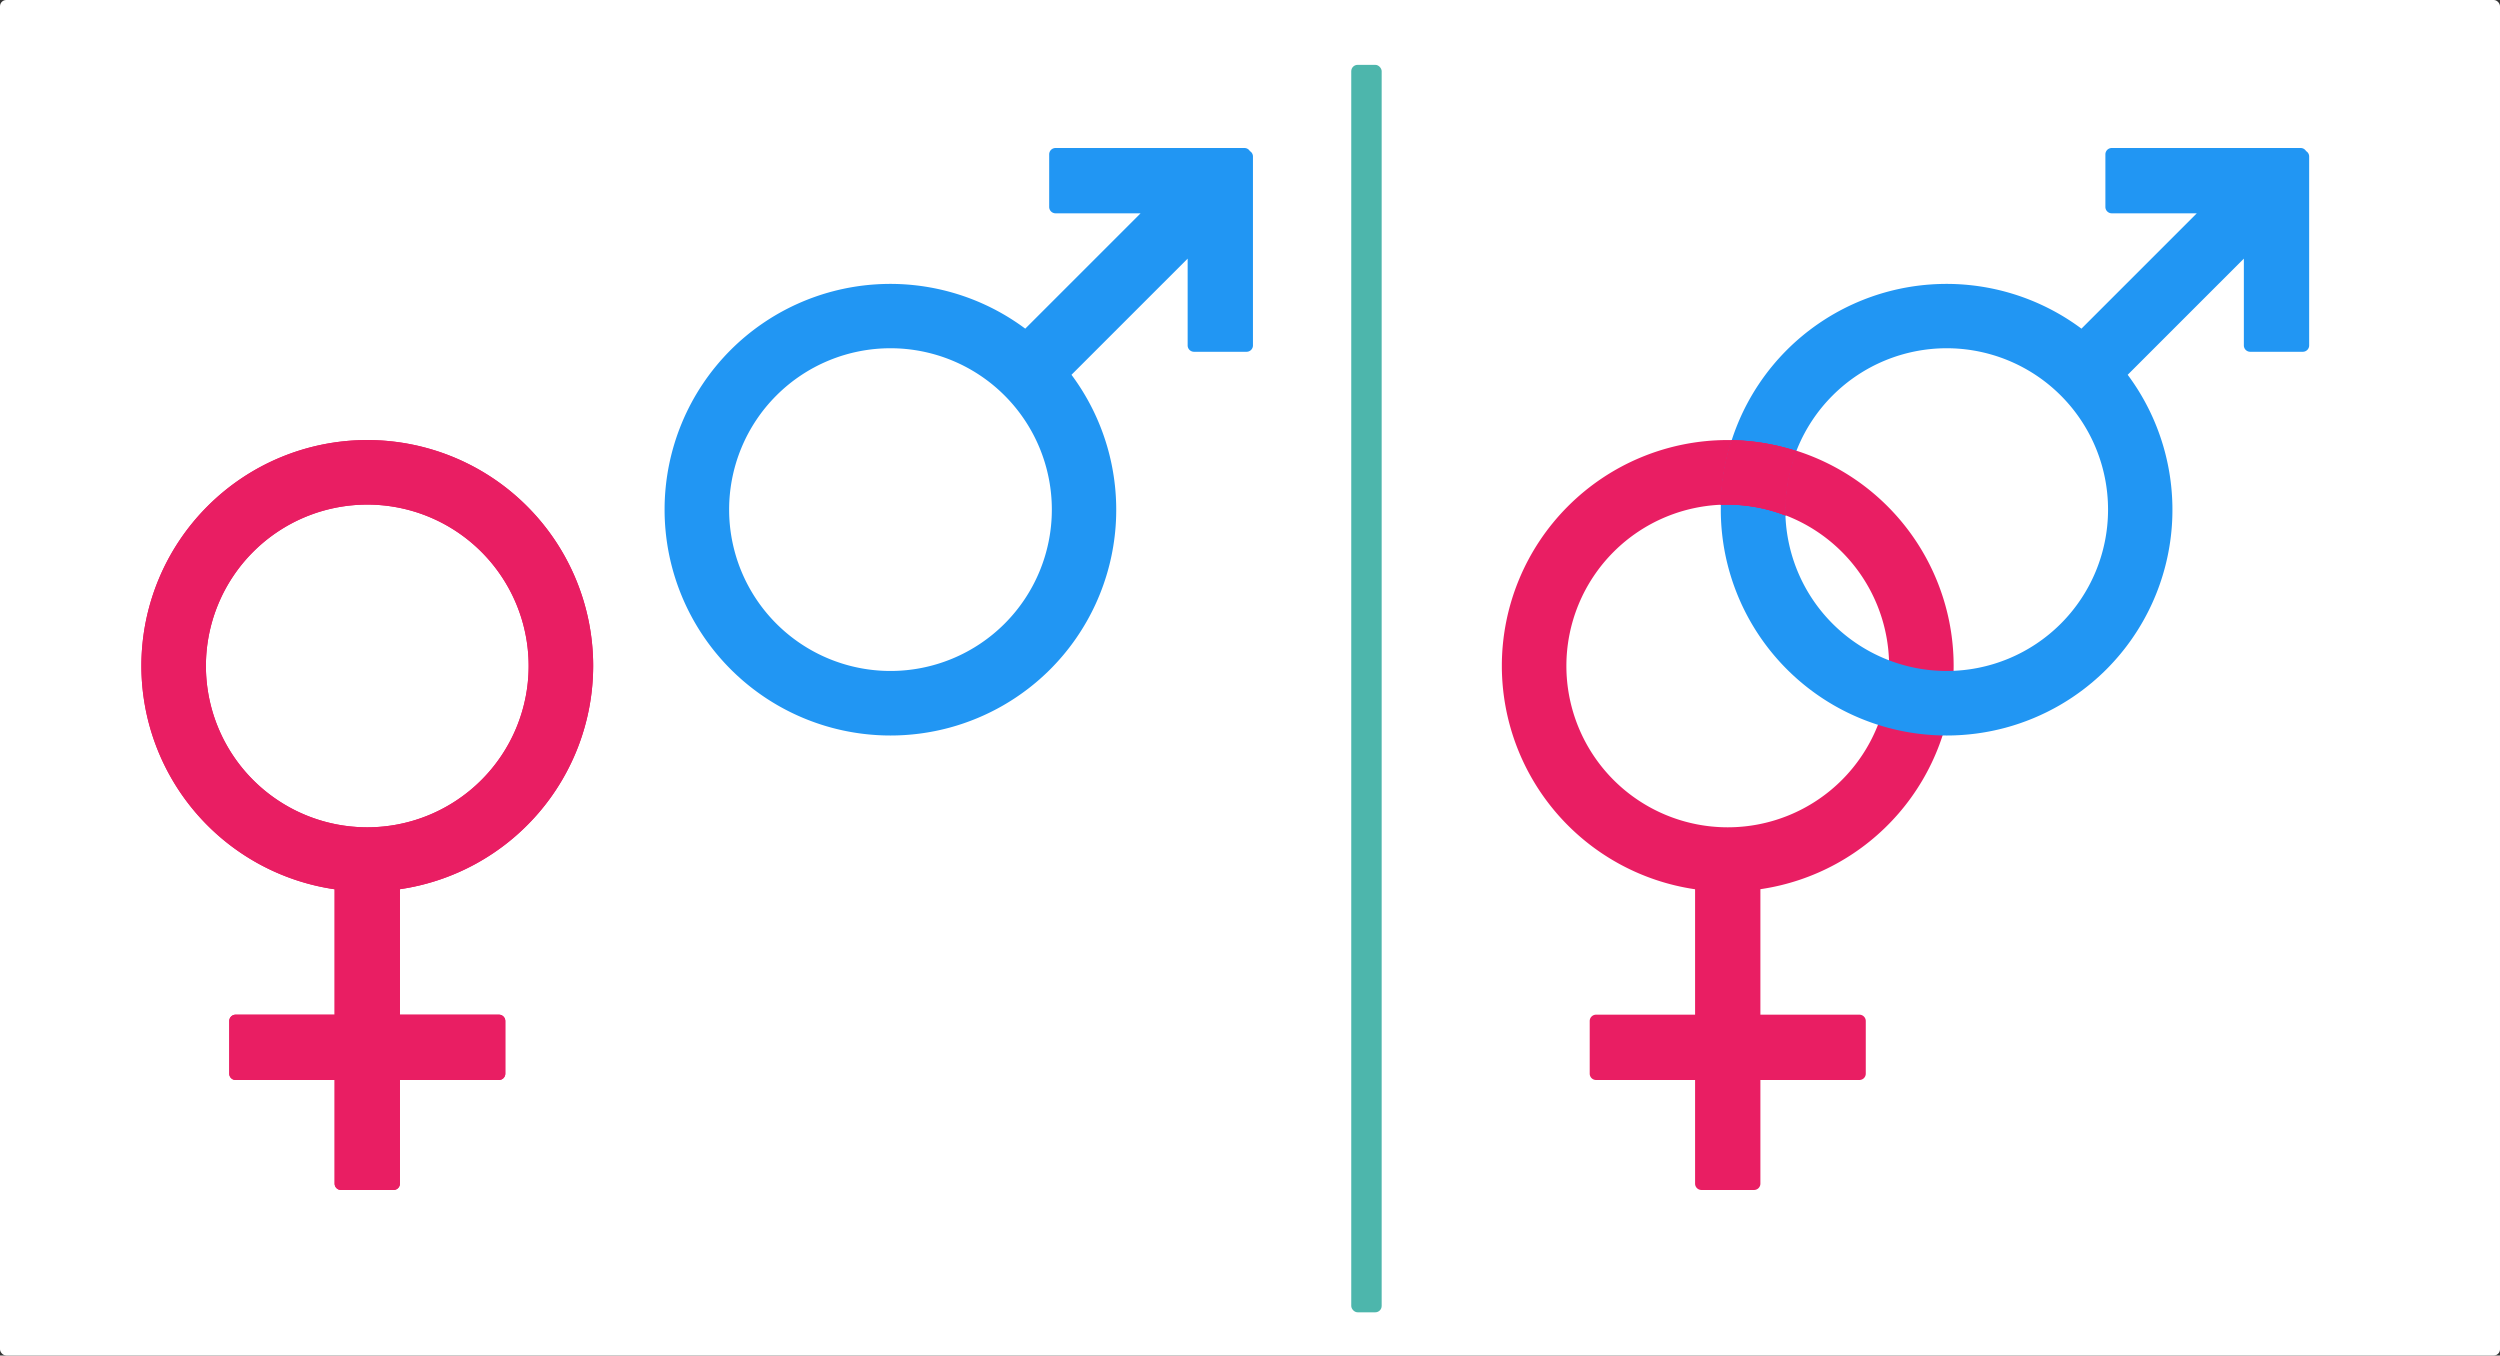<?xml version='1.0' encoding='utf-8'?>
<svg xmlns="http://www.w3.org/2000/svg" width="327.949mm" height="177.815mm" viewBox="0 0 1162.023 630.053" id="svg2" version="1.1"><rect x="0" y="0" width="1162.023" height="630.053" fill="#333333" stroke="none"/> <defs id="defs4"> <filter style="color-interpolation-filters:sRGB" id="filter4265"> <feGaussianBlur stdDeviation="5" result="fbSourceGraphic" id="feGaussianBlur4267"/> <feGaussianBlur stdDeviation="0.01" in="SourceGraphic" result="result1" id="feGaussianBlur4269"/> <feComposite in2="result1" operator="arithmetic" in="fbSourceGraphic" k2="0.5" k3="0.5" result="result2" id="feComposite4271" k1="0" k4="0"/> <feBlend in2="fbSourceGraphic" mode="normal" result="result3" id="feBlend4273"/> </filter> <filter style="color-interpolation-filters:sRGB" id="filter4283"> <feGaussianBlur stdDeviation="5" result="fbSourceGraphic" id="feGaussianBlur4285"/> <feGaussianBlur stdDeviation="0.01" in="SourceGraphic" result="result1" id="feGaussianBlur4287"/> <feComposite in2="result1" operator="arithmetic" in="fbSourceGraphic" k2="0.5" k3="0.5" result="result2" id="feComposite4289" k1="0" k4="0"/> <feBlend in2="fbSourceGraphic" mode="normal" result="result3" id="feBlend4291"/> </filter> <filter style="color-interpolation-filters:sRGB" id="filter4299"> <feGaussianBlur stdDeviation="5" result="fbSourceGraphic" id="feGaussianBlur4301"/> <feGaussianBlur stdDeviation="0.01" in="SourceGraphic" result="result1" id="feGaussianBlur4303"/> <feComposite in2="result1" operator="arithmetic" in="fbSourceGraphic" k2="0.5" k3="0.5" result="result2" id="feComposite4305" k1="0" k4="0"/> <feBlend in2="fbSourceGraphic" mode="normal" result="result3" id="feBlend4307"/> </filter> </defs>  <g id="layer1" transform="translate(166.144,-186.39)"> <g id="g4378"> <rect ry="2.907" y="186.39" x="-166.144" height="630.053" width="1162.023" id="rect4376" style="color:#000000;clip-rule:nonzero;display:inline;overflow:visible;visibility:visible;opacity:1;isolation:auto;mix-blend-mode:normal;color-interpolation:sRGB;color-interpolation-filters:linearRGB;solid-color:#000000;solid-opacity:1;fill:#ffffff;fill-opacity:1;fill-rule:nonzero;stroke:none;stroke-width:1.872;stroke-linecap:butt;stroke-linejoin:miter;stroke-miterlimit:4;stroke-dasharray:none;stroke-dashoffset:0;stroke-opacity:1;color-rendering:auto;image-rendering:auto;shape-rendering:auto;text-rendering:auto;enable-background:accumulate"/> <path id="circle4144-2-7" d="m 636.927,390.93 a 105,105 0 0 0 -105,105 105,105 0 0 0 89.82,103.797 l 0,58.295 -46.018,0 c -1.641,0 -2.961,1.322 -2.961,2.963 l 0,24.432 c 0,1.641 1.32,2.963 2.961,2.963 l 46.018,0 0,48.16 c 0,1.641 1.322,2.963 2.963,2.963 l 24.432,0 c 1.641,0 2.963,-1.322 2.963,-2.963 l 0,-48.16 46.018,0 c 1.641,0 2.963,-1.322 2.963,-2.963 l 0,-24.432 c 0,-1.641 -1.322,-2.963 -2.963,-2.963 l -46.018,0 0,-58.326 a 105,105 0 0 0 89.822,-103.766 105,105 0 0 0 -105,-105 z m 0,30 a 75,75 0 0 1 75,75 75,75 0 0 1 -75,75 75,75 0 0 1 -75,-75 75,75 0 0 1 75,-75 z" style="color:#000000;clip-rule:nonzero;display:inline;overflow:visible;visibility:visible;opacity:1;isolation:auto;mix-blend-mode:normal;color-interpolation:sRGB;color-interpolation-filters:linearRGB;solid-color:#000000;solid-opacity:1;fill:#e91e63;fill-opacity:1;fill-rule:nonzero;stroke:none;stroke-width:1.872;stroke-linecap:butt;stroke-linejoin:miter;stroke-miterlimit:4;stroke-dasharray:none;stroke-dashoffset:0;stroke-opacity:1;color-rendering:auto;image-rendering:auto;shape-rendering:auto;text-rendering:auto;enable-background:accumulate"/> <path id="path4136-6-5" d="m 664.45,497.505 a 105,105 0 0 0 148.493,0 105,105 0 0 0 9.882,-136.909 l 53.996,-53.996 0,40.338 c 0,1.641 1.321,2.962 2.962,2.962 l 24.434,-3e-5 c 1.641,6e-5 2.962,-1.321 2.962,-2.962 l 10e-5,-87.794 c 0,-1.078 -0.577,-2.009 -1.434,-2.527 -0.518,-0.857 -1.448,-1.432 -2.526,-1.432 l -87.794,0 c -1.641,0 -2.962,1.321 -2.962,2.962 l 0,24.433 c 0,1.641 1.321,2.962 2.962,2.962 l 39.523,1e-4 -53.61,53.61 a 105,105 0 0 0 -136.886,9.861 105,105 0 0 0 0,148.492 z m 21.213,-21.213 a 75,75 0 0 1 0,-106.066 75,75 0 0 1 106.066,0 75,75 0 0 1 0,106.066 75,75 0 0 1 -106.066,0 z" style="color:#000000;clip-rule:nonzero;display:inline;overflow:visible;visibility:visible;opacity:1;isolation:auto;mix-blend-mode:normal;color-interpolation:sRGB;color-interpolation-filters:linearRGB;solid-color:#000000;solid-opacity:1;fill:#2196f3;fill-opacity:1;fill-rule:nonzero;stroke:none;stroke-width:1.872;stroke-linecap:butt;stroke-linejoin:miter;stroke-miterlimit:4;stroke-dasharray:none;stroke-dashoffset:0;stroke-opacity:1;color-rendering:auto;image-rendering:auto;shape-rendering:auto;text-rendering:auto;enable-background:accumulate"/> <path style="color:#000000;clip-rule:nonzero;display:inline;overflow:visible;visibility:visible;opacity:1;isolation:auto;mix-blend-mode:normal;color-interpolation:sRGB;color-interpolation-filters:linearRGB;solid-color:#000000;solid-opacity:1;fill:#e91e63;fill-opacity:1;fill-rule:nonzero;stroke:none;stroke-width:1.872;stroke-linecap:butt;stroke-linejoin:miter;stroke-miterlimit:4;stroke-dasharray:none;stroke-dashoffset:0;stroke-opacity:1;color-rendering:auto;image-rendering:auto;shape-rendering:auto;text-rendering:auto;enable-background:accumulate" d="M 4.571,390.93 A 105,105 0 0 0 -100.429,495.93 105,105 0 0 0 -10.609,599.727 l 0,58.295 -46.018,0 c -1.641,0 -2.961,1.322 -2.961,2.963 l 0,24.432 c 0,1.641 1.32,2.963 2.961,2.963 l 46.018,0 0,48.16 c 0,1.641 1.322,2.963 2.963,2.963 l 24.432,0 c 1.641,0 2.963,-1.322 2.963,-2.963 l 0,-48.16 46.018,0 c 1.641,0 2.963,-1.322 2.963,-2.963 l 0,-24.432 c 0,-1.641 -1.322,-2.963 -2.963,-2.963 l -46.018,0 0,-58.326 A 105,105 0 0 0 109.571,495.93 105,105 0 0 0 4.571,390.93 Z m 0,30 a 75,75 0 0 1 75,75 75,75 0 0 1 -75,75 75,75 0 0 1 -75,-75 75,75 0 0 1 75,-75 z" id="path4227-5"/> <path style="color:#000000;clip-rule:nonzero;display:inline;overflow:visible;visibility:visible;opacity:1;isolation:auto;mix-blend-mode:normal;color-interpolation:sRGB;color-interpolation-filters:linearRGB;solid-color:#000000;solid-opacity:1;fill:#2196f3;fill-opacity:1;fill-rule:nonzero;stroke:none;stroke-width:1.872;stroke-linecap:butt;stroke-linejoin:miter;stroke-miterlimit:4;stroke-dasharray:none;stroke-dashoffset:0;stroke-opacity:1;color-rendering:auto;image-rendering:auto;shape-rendering:auto;text-rendering:auto;enable-background:accumulate" d="m 173.516,497.505 a 105,105 0 0 0 148.493,0 105,105 0 0 0 9.882,-136.909 l 53.996,-53.996 0,40.338 c 0,1.641 1.321,2.962 2.962,2.962 l 24.434,-3e-5 c 1.641,6e-5 2.962,-1.321 2.962,-2.962 l 10e-5,-87.794 c 0,-1.078 -0.577,-2.009 -1.434,-2.527 -0.518,-0.857 -1.448,-1.432 -2.526,-1.432 l -87.794,0 c -1.641,0 -2.962,1.321 -2.962,2.962 l 0,24.433 c 0,1.641 1.321,2.962 2.962,2.962 l 39.523,1e-4 -53.61,53.61 a 105,105 0 0 0 -136.886,9.861 105,105 0 0 0 0,148.492 z m 21.213,-21.213 a 75,75 0 0 1 0,-106.066 75,75 0 0 1 106.066,0 75,75 0 0 1 0,106.066 75,75 0 0 1 -106.066,0 z" id="path4229-7"/> <path id="path4259-4" d="M 4.571,390.93 A 105,105 0 0 0 -100.429,495.93 105,105 0 0 0 -10.609,599.727 l 0,58.295 -46.018,0 c -1.641,0 -2.961,1.322 -2.961,2.963 l 0,24.432 c 0,1.641 1.32,2.963 2.961,2.963 l 46.018,0 0,48.16 c 0,1.641 1.322,2.963 2.963,2.963 l 24.432,0 c 1.641,0 2.963,-1.322 2.963,-2.963 l 0,-48.16 46.018,0 c 1.641,0 2.963,-1.322 2.963,-2.963 l 0,-24.432 c 0,-1.641 -1.322,-2.963 -2.963,-2.963 l -46.018,0 0,-58.326 A 105,105 0 0 0 109.571,495.93 105,105 0 0 0 4.571,390.93 Z m 0,30 a 75,75 0 0 1 75,75 75,75 0 0 1 -75,75 75,75 0 0 1 -75,-75 75,75 0 0 1 75,-75 z" style="color:#000000;clip-rule:nonzero;display:inline;overflow:visible;visibility:visible;opacity:1;isolation:auto;mix-blend-mode:normal;color-interpolation:sRGB;color-interpolation-filters:linearRGB;solid-color:#000000;solid-opacity:1;fill:#e91e63;fill-opacity:1;fill-rule:nonzero;stroke:none;stroke-width:1.872;stroke-linecap:butt;stroke-linejoin:miter;stroke-miterlimit:4;stroke-dasharray:none;stroke-dashoffset:0;stroke-opacity:1;color-rendering:auto;image-rendering:auto;shape-rendering:auto;text-rendering:auto;enable-background:accumulate"/> <rect ry="2.962" y="216.534" x="461.929" height="579.828" width="14.142" id="rect4362" style="color:#000000;clip-rule:nonzero;display:inline;overflow:visible;visibility:visible;opacity:1;isolation:auto;mix-blend-mode:normal;color-interpolation:sRGB;color-interpolation-filters:linearRGB;solid-color:#000000;solid-opacity:1;fill:#4db6ac;fill-opacity:1;fill-rule:nonzero;stroke:none;stroke-width:1.872;stroke-linecap:butt;stroke-linejoin:miter;stroke-miterlimit:4;stroke-dasharray:none;stroke-dashoffset:0;stroke-opacity:1;color-rendering:auto;image-rendering:auto;shape-rendering:auto;text-rendering:auto;enable-background:accumulate"/> <path id="path4364" d="m 638.902,391 a 105,105 0 0 0 -5.037,30.037 75,75 0 0 1 3.061,-0.107 75,75 0 0 1 26.904,5.08 75,75 0 0 1 5.045,-29.971 105,105 0 0 0 -29.973,-5.039 z" style="color:#000000;clip-rule:nonzero;display:inline;overflow:visible;visibility:visible;opacity:1;isolation:auto;mix-blend-mode:normal;color-interpolation:sRGB;color-interpolation-filters:linearRGB;solid-color:#000000;solid-opacity:1;fill:#e91e63;fill-opacity:1;fill-rule:nonzero;stroke:none;stroke-width:1.872;stroke-linecap:butt;stroke-linejoin:miter;stroke-miterlimit:4;stroke-dasharray:none;stroke-dashoffset:0;stroke-opacity:1;color-rendering:auto;image-rendering:auto;shape-rendering:auto;text-rendering:auto;enable-background:accumulate"/> <path style="color:#000000;clip-rule:nonzero;display:inline;overflow:visible;visibility:visible;opacity:1;isolation:auto;mix-blend-mode:normal;color-interpolation:sRGB;color-interpolation-filters:linearRGB;solid-color:#000000;solid-opacity:1;fill:#e91e63;fill-opacity:1;fill-rule:nonzero;stroke:none;stroke-width:1.872;stroke-linecap:butt;stroke-linejoin:miter;stroke-miterlimit:4;stroke-dasharray:none;stroke-dashoffset:0;stroke-opacity:1;color-rendering:auto;image-rendering:auto;shape-rendering:auto;text-rendering:auto;enable-background:accumulate" d="m 638.902,391 a 105,105 0 0 0 -5.037,30.037 75,75 0 0 1 3.061,-0.107 75,75 0 0 1 26.904,5.08 75,75 0 0 1 5.045,-29.971 105,105 0 0 0 -29.973,-5.039 z" id="path4372"/> <path id="path4374" d="m 638.572,390.945 c -3.13,9.714 -4.888,19.877 -5.098,30.081 1.019,-0.057 2.43,-0.081 3.451,-0.096 9.204,0.028 18.324,1.75 26.904,5.08 -0.381,-10.23 1.335,-20.429 5.045,-29.971 -9.694,-3.124 -19.589,-4.856 -29.771,-5.073 z" style="color:#000000;clip-rule:nonzero;display:inline;overflow:visible;visibility:visible;opacity:1;isolation:auto;mix-blend-mode:normal;color-interpolation:sRGB;color-interpolation-filters:linearRGB;solid-color:#000000;solid-opacity:1;fill:#e91e63;fill-opacity:1;fill-rule:nonzero;stroke:none;stroke-width:1.872;stroke-linecap:butt;stroke-linejoin:miter;stroke-miterlimit:4;stroke-dasharray:none;stroke-dashoffset:0;stroke-opacity:1;color-rendering:auto;image-rendering:auto;shape-rendering:auto;text-rendering:auto;enable-background:accumulate"/> </g> </g> </svg>